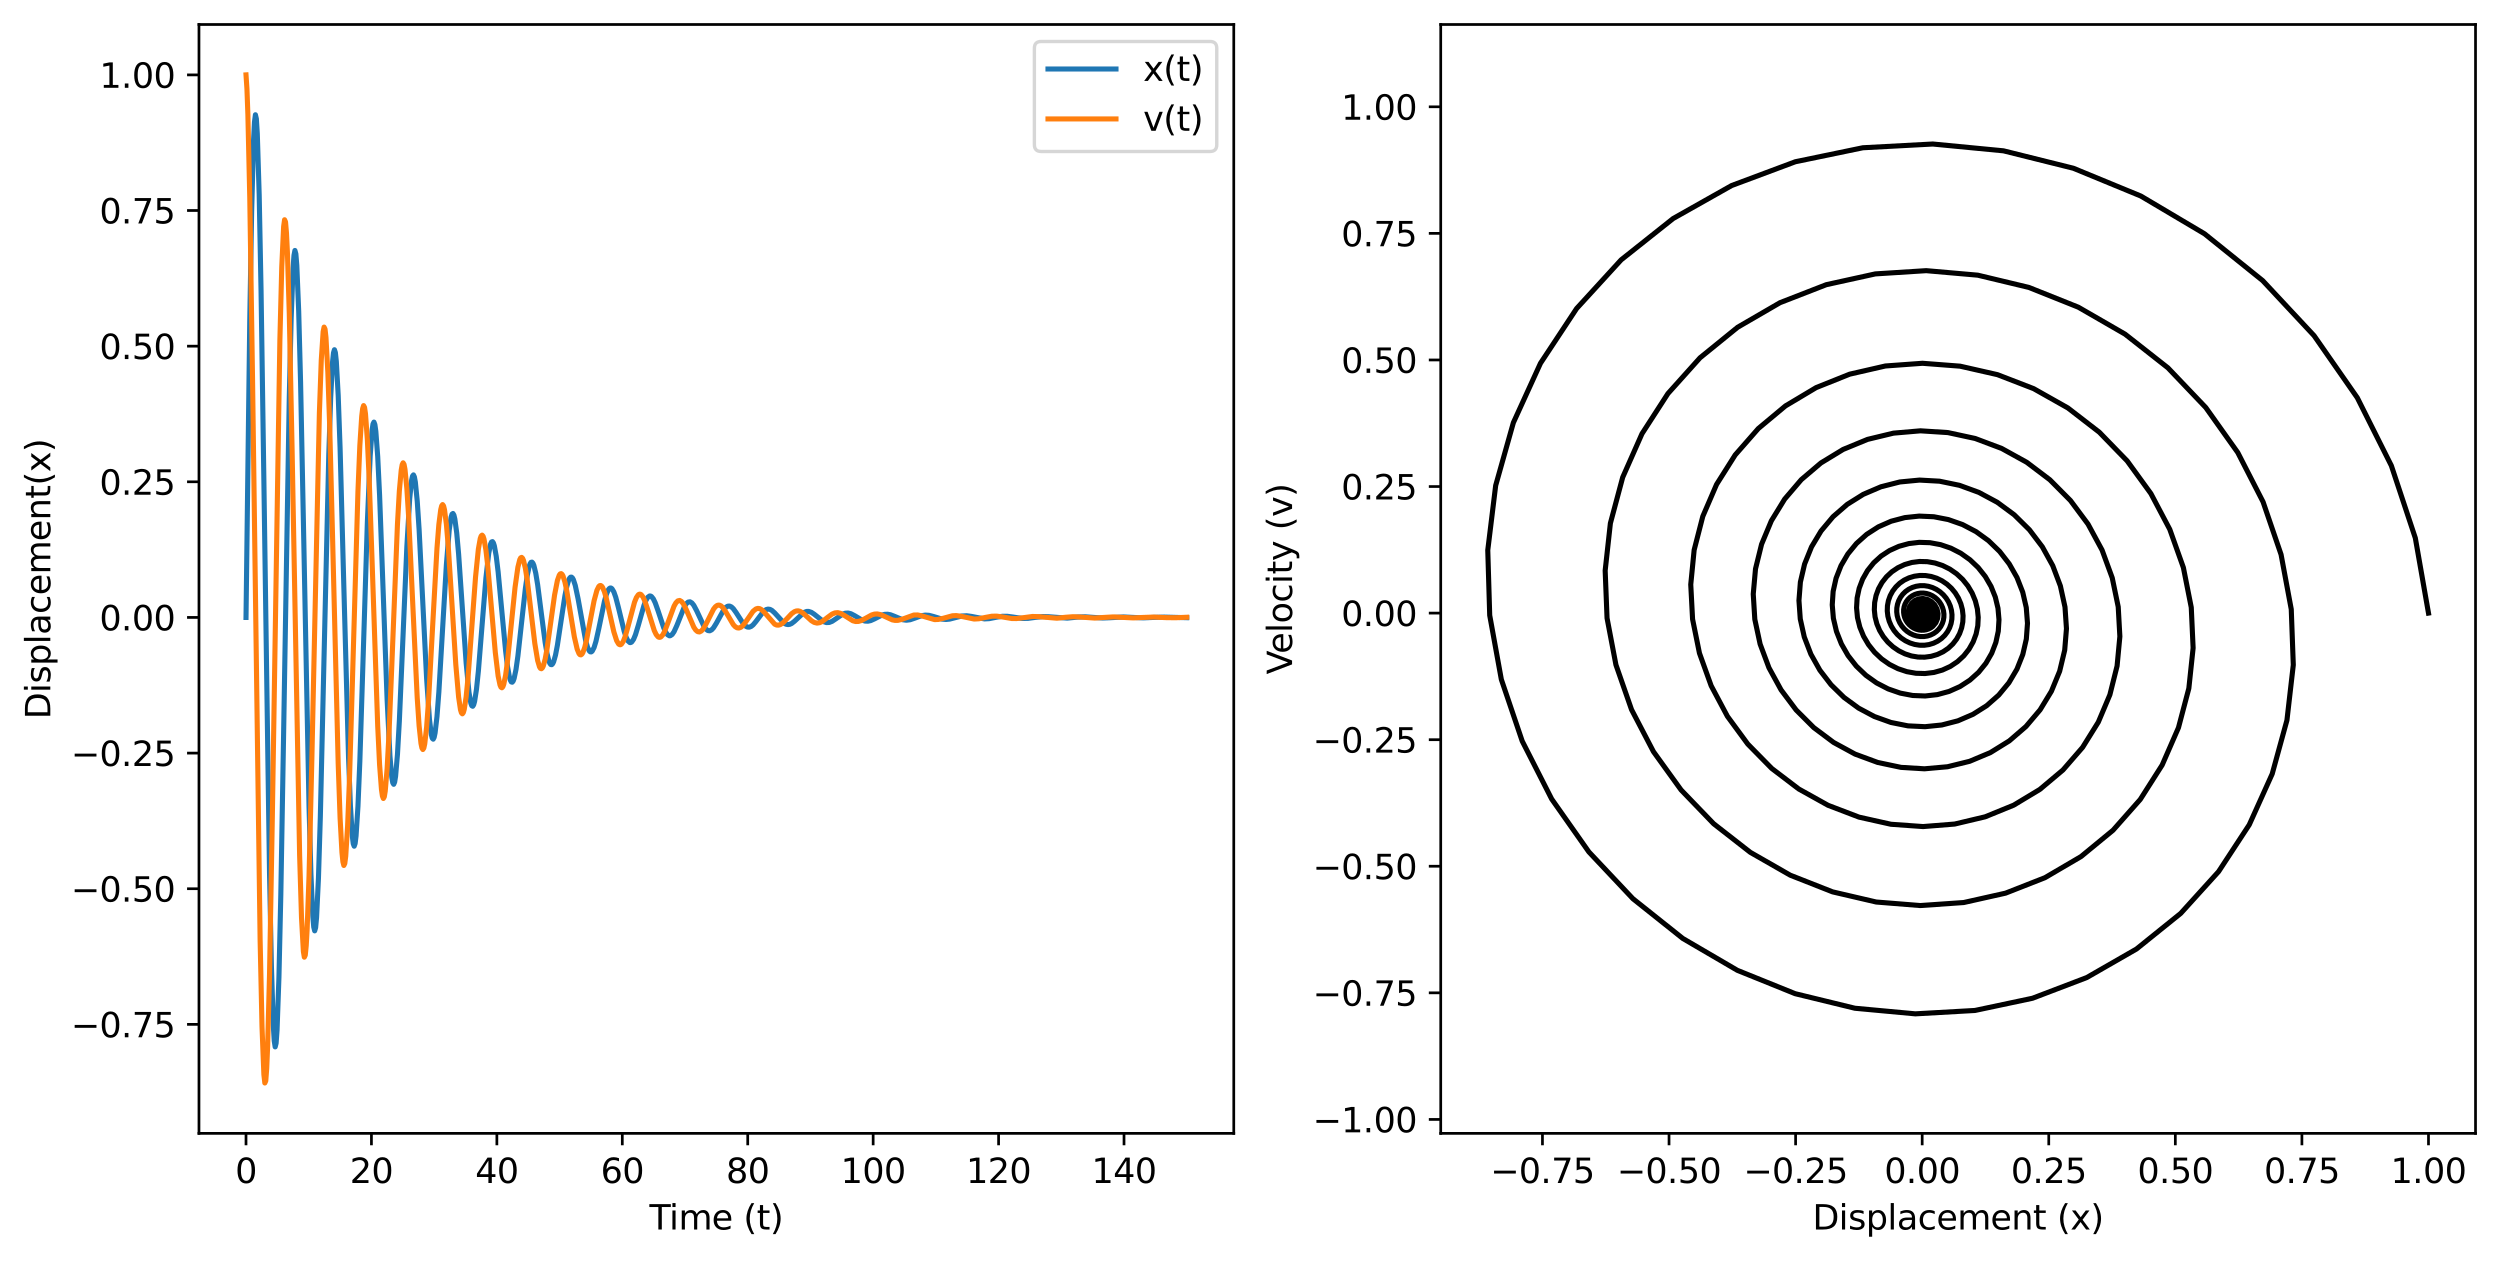 <?xml version="1.0" encoding="utf-8" standalone="no"?>
<!DOCTYPE svg PUBLIC "-//W3C//DTD SVG 1.1//EN"
  "http://www.w3.org/Graphics/SVG/1.1/DTD/svg11.dtd">
<svg xmlns:xlink="http://www.w3.org/1999/xlink" width="735.323pt" height="370.916pt" viewBox="0 0 735.323 370.916" xmlns="http://www.w3.org/2000/svg" version="1.1">
 <defs>
  <style type="text/css">*{stroke-linejoin: round; stroke-linecap: butt}</style>
 </defs>
 <g id="figure_1">
  <g id="patch_1">
   <path d="M 0 370.916 
L 735.323 370.916 
L 735.323 0 
L 0 0 
z
" style="fill: #ffffff"/>
  </g>
  <g id="axes_1">
   <g id="patch_2">
    <path d="M 58.523 333.36 
L 362.887 333.36 
L 362.887 7.2 
L 58.523 7.2 
z
" style="fill: #ffffff"/>
   </g>
   <g id="matplotlib.axis_1">
    <g id="xtick_1">
     <g id="line2d_1">
      <defs>
       <path id="m96376e068d" d="M 0 0 
L 0 3.5 
" style="stroke: #000000; stroke-width: 0.8"/>
      </defs>
      <g>
       <use xlink:href="#m96376e068d" x="72.358" y="333.36" style="stroke: #000000; stroke-width: 0.8"/>
      </g>
     </g>
     <g id="text_1">
      <!-- 0 -->
      <g transform="translate(69.177 347.958)scale(0.1 -0.1)">
       <defs>
        <path id="DejaVuSans-30" d="M 2034 4250 
Q 1547 4250 1301 3770 
Q 1056 3291 1056 2328 
Q 1056 1369 1301 889 
Q 1547 409 2034 409 
Q 2525 409 2770 889 
Q 3016 1369 3016 2328 
Q 3016 3291 2770 3770 
Q 2525 4250 2034 4250 
z
M 2034 4750 
Q 2819 4750 3233 4129 
Q 3647 3509 3647 2328 
Q 3647 1150 3233 529 
Q 2819 -91 2034 -91 
Q 1250 -91 836 529 
Q 422 1150 422 2328 
Q 422 3509 836 4129 
Q 1250 4750 2034 4750 
z
" transform="scale(0.016)"/>
       </defs>
       <use xlink:href="#DejaVuSans-30"/>
      </g>
     </g>
    </g>
    <g id="xtick_2">
     <g id="line2d_2">
      <g>
       <use xlink:href="#m96376e068d" x="109.251" y="333.36" style="stroke: #000000; stroke-width: 0.8"/>
      </g>
     </g>
     <g id="text_2">
      <!-- 20 -->
      <g transform="translate(102.888 347.958)scale(0.1 -0.1)">
       <defs>
        <path id="DejaVuSans-32" d="M 1228 531 
L 3431 531 
L 3431 0 
L 469 0 
L 469 531 
Q 828 903 1448 1529 
Q 2069 2156 2228 2338 
Q 2531 2678 2651 2914 
Q 2772 3150 2772 3378 
Q 2772 3750 2511 3984 
Q 2250 4219 1831 4219 
Q 1534 4219 1204 4116 
Q 875 4013 500 3803 
L 500 4441 
Q 881 4594 1212 4672 
Q 1544 4750 1819 4750 
Q 2544 4750 2975 4387 
Q 3406 4025 3406 3419 
Q 3406 3131 3298 2873 
Q 3191 2616 2906 2266 
Q 2828 2175 2409 1742 
Q 1991 1309 1228 531 
z
" transform="scale(0.016)"/>
       </defs>
       <use xlink:href="#DejaVuSans-32"/>
       <use xlink:href="#DejaVuSans-30" x="63.623"/>
      </g>
     </g>
    </g>
    <g id="xtick_3">
     <g id="line2d_3">
      <g>
       <use xlink:href="#m96376e068d" x="146.143" y="333.36" style="stroke: #000000; stroke-width: 0.8"/>
      </g>
     </g>
     <g id="text_3">
      <!-- 40 -->
      <g transform="translate(139.781 347.958)scale(0.1 -0.1)">
       <defs>
        <path id="DejaVuSans-34" d="M 2419 4116 
L 825 1625 
L 2419 1625 
L 2419 4116 
z
M 2253 4666 
L 3047 4666 
L 3047 1625 
L 3713 1625 
L 3713 1100 
L 3047 1100 
L 3047 0 
L 2419 0 
L 2419 1100 
L 313 1100 
L 313 1709 
L 2253 4666 
z
" transform="scale(0.016)"/>
       </defs>
       <use xlink:href="#DejaVuSans-34"/>
       <use xlink:href="#DejaVuSans-30" x="63.623"/>
      </g>
     </g>
    </g>
    <g id="xtick_4">
     <g id="line2d_4">
      <g>
       <use xlink:href="#m96376e068d" x="183.036" y="333.36" style="stroke: #000000; stroke-width: 0.8"/>
      </g>
     </g>
     <g id="text_4">
      <!-- 60 -->
      <g transform="translate(176.673 347.958)scale(0.1 -0.1)">
       <defs>
        <path id="DejaVuSans-36" d="M 2113 2584 
Q 1688 2584 1439 2293 
Q 1191 2003 1191 1497 
Q 1191 994 1439 701 
Q 1688 409 2113 409 
Q 2538 409 2786 701 
Q 3034 994 3034 1497 
Q 3034 2003 2786 2293 
Q 2538 2584 2113 2584 
z
M 3366 4563 
L 3366 3988 
Q 3128 4100 2886 4159 
Q 2644 4219 2406 4219 
Q 1781 4219 1451 3797 
Q 1122 3375 1075 2522 
Q 1259 2794 1537 2939 
Q 1816 3084 2150 3084 
Q 2853 3084 3261 2657 
Q 3669 2231 3669 1497 
Q 3669 778 3244 343 
Q 2819 -91 2113 -91 
Q 1303 -91 875 529 
Q 447 1150 447 2328 
Q 447 3434 972 4092 
Q 1497 4750 2381 4750 
Q 2619 4750 2861 4703 
Q 3103 4656 3366 4563 
z
" transform="scale(0.016)"/>
       </defs>
       <use xlink:href="#DejaVuSans-36"/>
       <use xlink:href="#DejaVuSans-30" x="63.623"/>
      </g>
     </g>
    </g>
    <g id="xtick_5">
     <g id="line2d_5">
      <g>
       <use xlink:href="#m96376e068d" x="219.928" y="333.36" style="stroke: #000000; stroke-width: 0.8"/>
      </g>
     </g>
     <g id="text_5">
      <!-- 80 -->
      <g transform="translate(213.566 347.958)scale(0.1 -0.1)">
       <defs>
        <path id="DejaVuSans-38" d="M 2034 2216 
Q 1584 2216 1326 1975 
Q 1069 1734 1069 1313 
Q 1069 891 1326 650 
Q 1584 409 2034 409 
Q 2484 409 2743 651 
Q 3003 894 3003 1313 
Q 3003 1734 2745 1975 
Q 2488 2216 2034 2216 
z
M 1403 2484 
Q 997 2584 770 2862 
Q 544 3141 544 3541 
Q 544 4100 942 4425 
Q 1341 4750 2034 4750 
Q 2731 4750 3128 4425 
Q 3525 4100 3525 3541 
Q 3525 3141 3298 2862 
Q 3072 2584 2669 2484 
Q 3125 2378 3379 2068 
Q 3634 1759 3634 1313 
Q 3634 634 3220 271 
Q 2806 -91 2034 -91 
Q 1263 -91 848 271 
Q 434 634 434 1313 
Q 434 1759 690 2068 
Q 947 2378 1403 2484 
z
M 1172 3481 
Q 1172 3119 1398 2916 
Q 1625 2713 2034 2713 
Q 2441 2713 2670 2916 
Q 2900 3119 2900 3481 
Q 2900 3844 2670 4047 
Q 2441 4250 2034 4250 
Q 1625 4250 1398 4047 
Q 1172 3844 1172 3481 
z
" transform="scale(0.016)"/>
       </defs>
       <use xlink:href="#DejaVuSans-38"/>
       <use xlink:href="#DejaVuSans-30" x="63.623"/>
      </g>
     </g>
    </g>
    <g id="xtick_6">
     <g id="line2d_6">
      <g>
       <use xlink:href="#m96376e068d" x="256.821" y="333.36" style="stroke: #000000; stroke-width: 0.8"/>
      </g>
     </g>
     <g id="text_6">
      <!-- 100 -->
      <g transform="translate(247.277 347.958)scale(0.1 -0.1)">
       <defs>
        <path id="DejaVuSans-31" d="M 794 531 
L 1825 531 
L 1825 4091 
L 703 3866 
L 703 4441 
L 1819 4666 
L 2450 4666 
L 2450 531 
L 3481 531 
L 3481 0 
L 794 0 
L 794 531 
z
" transform="scale(0.016)"/>
       </defs>
       <use xlink:href="#DejaVuSans-31"/>
       <use xlink:href="#DejaVuSans-30" x="63.623"/>
       <use xlink:href="#DejaVuSans-30" x="127.246"/>
      </g>
     </g>
    </g>
    <g id="xtick_7">
     <g id="line2d_7">
      <g>
       <use xlink:href="#m96376e068d" x="293.714" y="333.36" style="stroke: #000000; stroke-width: 0.8"/>
      </g>
     </g>
     <g id="text_7">
      <!-- 120 -->
      <g transform="translate(284.17 347.958)scale(0.1 -0.1)">
       <use xlink:href="#DejaVuSans-31"/>
       <use xlink:href="#DejaVuSans-32" x="63.623"/>
       <use xlink:href="#DejaVuSans-30" x="127.246"/>
      </g>
     </g>
    </g>
    <g id="xtick_8">
     <g id="line2d_8">
      <g>
       <use xlink:href="#m96376e068d" x="330.606" y="333.36" style="stroke: #000000; stroke-width: 0.8"/>
      </g>
     </g>
     <g id="text_8">
      <!-- 140 -->
      <g transform="translate(321.062 347.958)scale(0.1 -0.1)">
       <use xlink:href="#DejaVuSans-31"/>
       <use xlink:href="#DejaVuSans-34" x="63.623"/>
       <use xlink:href="#DejaVuSans-30" x="127.246"/>
      </g>
     </g>
    </g>
    <g id="text_9">
     <!-- Time (t) -->
     <g transform="translate(191.021 361.637)scale(0.1 -0.1)">
      <defs>
       <path id="DejaVuSans-54" d="M -19 4666 
L 3928 4666 
L 3928 4134 
L 2272 4134 
L 2272 0 
L 1638 0 
L 1638 4134 
L -19 4134 
L -19 4666 
z
" transform="scale(0.016)"/>
       <path id="DejaVuSans-69" d="M 603 3500 
L 1178 3500 
L 1178 0 
L 603 0 
L 603 3500 
z
M 603 4863 
L 1178 4863 
L 1178 4134 
L 603 4134 
L 603 4863 
z
" transform="scale(0.016)"/>
       <path id="DejaVuSans-6d" d="M 3328 2828 
Q 3544 3216 3844 3400 
Q 4144 3584 4550 3584 
Q 5097 3584 5394 3201 
Q 5691 2819 5691 2113 
L 5691 0 
L 5113 0 
L 5113 2094 
Q 5113 2597 4934 2840 
Q 4756 3084 4391 3084 
Q 3944 3084 3684 2787 
Q 3425 2491 3425 1978 
L 3425 0 
L 2847 0 
L 2847 2094 
Q 2847 2600 2669 2842 
Q 2491 3084 2119 3084 
Q 1678 3084 1418 2786 
Q 1159 2488 1159 1978 
L 1159 0 
L 581 0 
L 581 3500 
L 1159 3500 
L 1159 2956 
Q 1356 3278 1631 3431 
Q 1906 3584 2284 3584 
Q 2666 3584 2933 3390 
Q 3200 3197 3328 2828 
z
" transform="scale(0.016)"/>
       <path id="DejaVuSans-65" d="M 3597 1894 
L 3597 1613 
L 953 1613 
Q 991 1019 1311 708 
Q 1631 397 2203 397 
Q 2534 397 2845 478 
Q 3156 559 3463 722 
L 3463 178 
Q 3153 47 2828 -22 
Q 2503 -91 2169 -91 
Q 1331 -91 842 396 
Q 353 884 353 1716 
Q 353 2575 817 3079 
Q 1281 3584 2069 3584 
Q 2775 3584 3186 3129 
Q 3597 2675 3597 1894 
z
M 3022 2063 
Q 3016 2534 2758 2815 
Q 2500 3097 2075 3097 
Q 1594 3097 1305 2825 
Q 1016 2553 972 2059 
L 3022 2063 
z
" transform="scale(0.016)"/>
       <path id="DejaVuSans-20" transform="scale(0.016)"/>
       <path id="DejaVuSans-28" d="M 1984 4856 
Q 1566 4138 1362 3434 
Q 1159 2731 1159 2009 
Q 1159 1288 1364 580 
Q 1569 -128 1984 -844 
L 1484 -844 
Q 1016 -109 783 600 
Q 550 1309 550 2009 
Q 550 2706 781 3412 
Q 1013 4119 1484 4856 
L 1984 4856 
z
" transform="scale(0.016)"/>
       <path id="DejaVuSans-74" d="M 1172 4494 
L 1172 3500 
L 2356 3500 
L 2356 3053 
L 1172 3053 
L 1172 1153 
Q 1172 725 1289 603 
Q 1406 481 1766 481 
L 2356 481 
L 2356 0 
L 1766 0 
Q 1100 0 847 248 
Q 594 497 594 1153 
L 594 3053 
L 172 3053 
L 172 3500 
L 594 3500 
L 594 4494 
L 1172 4494 
z
" transform="scale(0.016)"/>
       <path id="DejaVuSans-29" d="M 513 4856 
L 1013 4856 
Q 1481 4119 1714 3412 
Q 1947 2706 1947 2009 
Q 1947 1309 1714 600 
Q 1481 -109 1013 -844 
L 513 -844 
Q 928 -128 1133 580 
Q 1338 1288 1338 2009 
Q 1338 2731 1133 3434 
Q 928 4138 513 4856 
z
" transform="scale(0.016)"/>
      </defs>
      <use xlink:href="#DejaVuSans-54"/>
      <use xlink:href="#DejaVuSans-69" x="57.959"/>
      <use xlink:href="#DejaVuSans-6d" x="85.742"/>
      <use xlink:href="#DejaVuSans-65" x="183.154"/>
      <use xlink:href="#DejaVuSans-20" x="244.678"/>
      <use xlink:href="#DejaVuSans-28" x="276.465"/>
      <use xlink:href="#DejaVuSans-74" x="315.479"/>
      <use xlink:href="#DejaVuSans-29" x="354.688"/>
     </g>
    </g>
   </g>
   <g id="matplotlib.axis_2">
    <g id="ytick_1">
     <g id="line2d_9">
      <defs>
       <path id="m5e9db05997" d="M 0 0 
L -3.5 0 
" style="stroke: #000000; stroke-width: 0.8"/>
      </defs>
      <g>
       <use xlink:href="#m5e9db05997" x="58.523" y="301.297" style="stroke: #000000; stroke-width: 0.8"/>
      </g>
     </g>
     <g id="text_10">
      <!-- −0.75 -->
      <g transform="translate(20.878 305.096)scale(0.1 -0.1)">
       <defs>
        <path id="DejaVuSans-2212" d="M 678 2272 
L 4684 2272 
L 4684 1741 
L 678 1741 
L 678 2272 
z
" transform="scale(0.016)"/>
        <path id="DejaVuSans-2e" d="M 684 794 
L 1344 794 
L 1344 0 
L 684 0 
L 684 794 
z
" transform="scale(0.016)"/>
        <path id="DejaVuSans-37" d="M 525 4666 
L 3525 4666 
L 3525 4397 
L 1831 0 
L 1172 0 
L 2766 4134 
L 525 4134 
L 525 4666 
z
" transform="scale(0.016)"/>
        <path id="DejaVuSans-35" d="M 691 4666 
L 3169 4666 
L 3169 4134 
L 1269 4134 
L 1269 2991 
Q 1406 3038 1543 3061 
Q 1681 3084 1819 3084 
Q 2600 3084 3056 2656 
Q 3513 2228 3513 1497 
Q 3513 744 3044 326 
Q 2575 -91 1722 -91 
Q 1428 -91 1123 -41 
Q 819 9 494 109 
L 494 744 
Q 775 591 1075 516 
Q 1375 441 1709 441 
Q 2250 441 2565 725 
Q 2881 1009 2881 1497 
Q 2881 1984 2565 2268 
Q 2250 2553 1709 2553 
Q 1456 2553 1204 2497 
Q 953 2441 691 2322 
L 691 4666 
z
" transform="scale(0.016)"/>
       </defs>
       <use xlink:href="#DejaVuSans-2212"/>
       <use xlink:href="#DejaVuSans-30" x="83.789"/>
       <use xlink:href="#DejaVuSans-2e" x="147.412"/>
       <use xlink:href="#DejaVuSans-37" x="179.199"/>
       <use xlink:href="#DejaVuSans-35" x="242.822"/>
      </g>
     </g>
    </g>
    <g id="ytick_2">
     <g id="line2d_10">
      <g>
       <use xlink:href="#m5e9db05997" x="58.523" y="261.401" style="stroke: #000000; stroke-width: 0.8"/>
      </g>
     </g>
     <g id="text_11">
      <!-- −0.50 -->
      <g transform="translate(20.878 265.2)scale(0.1 -0.1)">
       <use xlink:href="#DejaVuSans-2212"/>
       <use xlink:href="#DejaVuSans-30" x="83.789"/>
       <use xlink:href="#DejaVuSans-2e" x="147.412"/>
       <use xlink:href="#DejaVuSans-35" x="179.199"/>
       <use xlink:href="#DejaVuSans-30" x="242.822"/>
      </g>
     </g>
    </g>
    <g id="ytick_3">
     <g id="line2d_11">
      <g>
       <use xlink:href="#m5e9db05997" x="58.523" y="221.505" style="stroke: #000000; stroke-width: 0.8"/>
      </g>
     </g>
     <g id="text_12">
      <!-- −0.25 -->
      <g transform="translate(20.878 225.304)scale(0.1 -0.1)">
       <use xlink:href="#DejaVuSans-2212"/>
       <use xlink:href="#DejaVuSans-30" x="83.789"/>
       <use xlink:href="#DejaVuSans-2e" x="147.412"/>
       <use xlink:href="#DejaVuSans-32" x="179.199"/>
       <use xlink:href="#DejaVuSans-35" x="242.822"/>
      </g>
     </g>
    </g>
    <g id="ytick_4">
     <g id="line2d_12">
      <g>
       <use xlink:href="#m5e9db05997" x="58.523" y="181.609" style="stroke: #000000; stroke-width: 0.8"/>
      </g>
     </g>
     <g id="text_13">
      <!-- 0.00 -->
      <g transform="translate(29.258 185.408)scale(0.1 -0.1)">
       <use xlink:href="#DejaVuSans-30"/>
       <use xlink:href="#DejaVuSans-2e" x="63.623"/>
       <use xlink:href="#DejaVuSans-30" x="95.41"/>
       <use xlink:href="#DejaVuSans-30" x="159.033"/>
      </g>
     </g>
    </g>
    <g id="ytick_5">
     <g id="line2d_13">
      <g>
       <use xlink:href="#m5e9db05997" x="58.523" y="141.713" style="stroke: #000000; stroke-width: 0.8"/>
      </g>
     </g>
     <g id="text_14">
      <!-- 0.25 -->
      <g transform="translate(29.258 145.512)scale(0.1 -0.1)">
       <use xlink:href="#DejaVuSans-30"/>
       <use xlink:href="#DejaVuSans-2e" x="63.623"/>
       <use xlink:href="#DejaVuSans-32" x="95.41"/>
       <use xlink:href="#DejaVuSans-35" x="159.033"/>
      </g>
     </g>
    </g>
    <g id="ytick_6">
     <g id="line2d_14">
      <g>
       <use xlink:href="#m5e9db05997" x="58.523" y="101.817" style="stroke: #000000; stroke-width: 0.8"/>
      </g>
     </g>
     <g id="text_15">
      <!-- 0.50 -->
      <g transform="translate(29.258 105.616)scale(0.1 -0.1)">
       <use xlink:href="#DejaVuSans-30"/>
       <use xlink:href="#DejaVuSans-2e" x="63.623"/>
       <use xlink:href="#DejaVuSans-35" x="95.41"/>
       <use xlink:href="#DejaVuSans-30" x="159.033"/>
      </g>
     </g>
    </g>
    <g id="ytick_7">
     <g id="line2d_15">
      <g>
       <use xlink:href="#m5e9db05997" x="58.523" y="61.921" style="stroke: #000000; stroke-width: 0.8"/>
      </g>
     </g>
     <g id="text_16">
      <!-- 0.75 -->
      <g transform="translate(29.258 65.721)scale(0.1 -0.1)">
       <use xlink:href="#DejaVuSans-30"/>
       <use xlink:href="#DejaVuSans-2e" x="63.623"/>
       <use xlink:href="#DejaVuSans-37" x="95.41"/>
       <use xlink:href="#DejaVuSans-35" x="159.033"/>
      </g>
     </g>
    </g>
    <g id="ytick_8">
     <g id="line2d_16">
      <g>
       <use xlink:href="#m5e9db05997" x="58.523" y="22.025" style="stroke: #000000; stroke-width: 0.8"/>
      </g>
     </g>
     <g id="text_17">
      <!-- 1.00 -->
      <g transform="translate(29.258 25.825)scale(0.1 -0.1)">
       <use xlink:href="#DejaVuSans-31"/>
       <use xlink:href="#DejaVuSans-2e" x="63.623"/>
       <use xlink:href="#DejaVuSans-30" x="95.41"/>
       <use xlink:href="#DejaVuSans-30" x="159.033"/>
      </g>
     </g>
    </g>
    <g id="text_18">
     <!-- Displacement(x) -->
     <g transform="translate(14.798 211.514)rotate(-90)scale(0.1 -0.1)">
      <defs>
       <path id="DejaVuSans-44" d="M 1259 4147 
L 1259 519 
L 2022 519 
Q 2988 519 3436 956 
Q 3884 1394 3884 2338 
Q 3884 3275 3436 3711 
Q 2988 4147 2022 4147 
L 1259 4147 
z
M 628 4666 
L 1925 4666 
Q 3281 4666 3915 4102 
Q 4550 3538 4550 2338 
Q 4550 1131 3912 565 
Q 3275 0 1925 0 
L 628 0 
L 628 4666 
z
" transform="scale(0.016)"/>
       <path id="DejaVuSans-73" d="M 2834 3397 
L 2834 2853 
Q 2591 2978 2328 3040 
Q 2066 3103 1784 3103 
Q 1356 3103 1142 2972 
Q 928 2841 928 2578 
Q 928 2378 1081 2264 
Q 1234 2150 1697 2047 
L 1894 2003 
Q 2506 1872 2764 1633 
Q 3022 1394 3022 966 
Q 3022 478 2636 193 
Q 2250 -91 1575 -91 
Q 1294 -91 989 -36 
Q 684 19 347 128 
L 347 722 
Q 666 556 975 473 
Q 1284 391 1588 391 
Q 1994 391 2212 530 
Q 2431 669 2431 922 
Q 2431 1156 2273 1281 
Q 2116 1406 1581 1522 
L 1381 1569 
Q 847 1681 609 1914 
Q 372 2147 372 2553 
Q 372 3047 722 3315 
Q 1072 3584 1716 3584 
Q 2034 3584 2315 3537 
Q 2597 3491 2834 3397 
z
" transform="scale(0.016)"/>
       <path id="DejaVuSans-70" d="M 1159 525 
L 1159 -1331 
L 581 -1331 
L 581 3500 
L 1159 3500 
L 1159 2969 
Q 1341 3281 1617 3432 
Q 1894 3584 2278 3584 
Q 2916 3584 3314 3078 
Q 3713 2572 3713 1747 
Q 3713 922 3314 415 
Q 2916 -91 2278 -91 
Q 1894 -91 1617 61 
Q 1341 213 1159 525 
z
M 3116 1747 
Q 3116 2381 2855 2742 
Q 2594 3103 2138 3103 
Q 1681 3103 1420 2742 
Q 1159 2381 1159 1747 
Q 1159 1113 1420 752 
Q 1681 391 2138 391 
Q 2594 391 2855 752 
Q 3116 1113 3116 1747 
z
" transform="scale(0.016)"/>
       <path id="DejaVuSans-6c" d="M 603 4863 
L 1178 4863 
L 1178 0 
L 603 0 
L 603 4863 
z
" transform="scale(0.016)"/>
       <path id="DejaVuSans-61" d="M 2194 1759 
Q 1497 1759 1228 1600 
Q 959 1441 959 1056 
Q 959 750 1161 570 
Q 1363 391 1709 391 
Q 2188 391 2477 730 
Q 2766 1069 2766 1631 
L 2766 1759 
L 2194 1759 
z
M 3341 1997 
L 3341 0 
L 2766 0 
L 2766 531 
Q 2569 213 2275 61 
Q 1981 -91 1556 -91 
Q 1019 -91 701 211 
Q 384 513 384 1019 
Q 384 1609 779 1909 
Q 1175 2209 1959 2209 
L 2766 2209 
L 2766 2266 
Q 2766 2663 2505 2880 
Q 2244 3097 1772 3097 
Q 1472 3097 1187 3025 
Q 903 2953 641 2809 
L 641 3341 
Q 956 3463 1253 3523 
Q 1550 3584 1831 3584 
Q 2591 3584 2966 3190 
Q 3341 2797 3341 1997 
z
" transform="scale(0.016)"/>
       <path id="DejaVuSans-63" d="M 3122 3366 
L 3122 2828 
Q 2878 2963 2633 3030 
Q 2388 3097 2138 3097 
Q 1578 3097 1268 2742 
Q 959 2388 959 1747 
Q 959 1106 1268 751 
Q 1578 397 2138 397 
Q 2388 397 2633 464 
Q 2878 531 3122 666 
L 3122 134 
Q 2881 22 2623 -34 
Q 2366 -91 2075 -91 
Q 1284 -91 818 406 
Q 353 903 353 1747 
Q 353 2603 823 3093 
Q 1294 3584 2113 3584 
Q 2378 3584 2631 3529 
Q 2884 3475 3122 3366 
z
" transform="scale(0.016)"/>
       <path id="DejaVuSans-6e" d="M 3513 2113 
L 3513 0 
L 2938 0 
L 2938 2094 
Q 2938 2591 2744 2837 
Q 2550 3084 2163 3084 
Q 1697 3084 1428 2787 
Q 1159 2491 1159 1978 
L 1159 0 
L 581 0 
L 581 3500 
L 1159 3500 
L 1159 2956 
Q 1366 3272 1645 3428 
Q 1925 3584 2291 3584 
Q 2894 3584 3203 3211 
Q 3513 2838 3513 2113 
z
" transform="scale(0.016)"/>
       <path id="DejaVuSans-78" d="M 3513 3500 
L 2247 1797 
L 3578 0 
L 2900 0 
L 1881 1375 
L 863 0 
L 184 0 
L 1544 1831 
L 300 3500 
L 978 3500 
L 1906 2253 
L 2834 3500 
L 3513 3500 
z
" transform="scale(0.016)"/>
      </defs>
      <use xlink:href="#DejaVuSans-44"/>
      <use xlink:href="#DejaVuSans-69" x="77.002"/>
      <use xlink:href="#DejaVuSans-73" x="104.785"/>
      <use xlink:href="#DejaVuSans-70" x="156.885"/>
      <use xlink:href="#DejaVuSans-6c" x="220.361"/>
      <use xlink:href="#DejaVuSans-61" x="248.145"/>
      <use xlink:href="#DejaVuSans-63" x="309.424"/>
      <use xlink:href="#DejaVuSans-65" x="364.404"/>
      <use xlink:href="#DejaVuSans-6d" x="425.928"/>
      <use xlink:href="#DejaVuSans-65" x="523.34"/>
      <use xlink:href="#DejaVuSans-6e" x="584.863"/>
      <use xlink:href="#DejaVuSans-74" x="648.242"/>
      <use xlink:href="#DejaVuSans-28" x="687.451"/>
      <use xlink:href="#DejaVuSans-78" x="726.465"/>
      <use xlink:href="#DejaVuSans-29" x="785.645"/>
     </g>
    </g>
   </g>
   <g id="line2d_17">
    <path d="M 72.358 181.609 
L 73.465 94.148 
L 74.018 62.048 
L 74.572 41.394 
L 74.848 35.902 
L 75.125 33.756 
L 75.402 34.934 
L 75.678 39.342 
L 76.232 57.241 
L 76.785 85.606 
L 77.615 141.39 
L 79.276 256.882 
L 79.829 284.16 
L 80.382 301.563 
L 80.659 306.153 
L 80.936 307.919 
L 81.212 306.853 
L 81.489 303.001 
L 82.042 287.48 
L 82.596 263.096 
L 83.426 215.372 
L 85.086 116.815 
L 85.639 93.685 
L 86.193 78.959 
L 86.47 75.097 
L 86.746 73.673 
L 87.023 74.693 
L 87.3 78.097 
L 87.853 91.507 
L 88.406 112.417 
L 89.236 153.298 
L 90.897 237.341 
L 91.45 257.008 
L 92.003 269.469 
L 92.28 272.672 
L 92.557 273.788 
L 92.834 272.835 
L 93.11 269.877 
L 93.664 258.338 
L 94.217 240.358 
L 95.324 192.606 
L 96.707 133.653 
L 97.261 116.947 
L 97.814 106.453 
L 98.091 103.779 
L 98.367 102.867 
L 98.644 103.719 
L 98.921 106.3 
L 99.474 116.3 
L 100.028 131.753 
L 101.134 172.593 
L 102.518 222.878 
L 103.071 237.041 
L 103.625 245.918 
L 103.901 248.165 
L 104.178 248.89 
L 104.455 248.095 
L 104.731 245.819 
L 105.285 237.185 
L 105.838 223.935 
L 106.945 188.975 
L 108.052 153.556 
L 108.882 134.08 
L 109.435 126.572 
L 109.712 124.713 
L 109.989 124.155 
L 110.265 124.885 
L 110.542 126.86 
L 111.095 134.288 
L 111.649 145.679 
L 112.756 175.604 
L 113.862 205.808 
L 114.692 222.364 
L 115.246 228.683 
L 115.522 230.234 
L 115.799 230.684 
L 116.076 230.037 
L 116.353 228.317 
L 116.906 221.883 
L 117.459 212.095 
L 118.566 186.503 
L 119.673 160.728 
L 120.503 146.676 
L 121.056 141.332 
L 121.333 140.032 
L 121.61 139.68 
L 121.886 140.275 
L 122.163 141.789 
L 122.716 147.341 
L 123.27 155.733 
L 124.377 177.638 
L 125.483 199.612 
L 126.314 211.558 
L 126.867 216.076 
L 127.144 217.149 
L 127.42 217.41 
L 127.697 216.871 
L 127.974 215.559 
L 128.527 210.783 
L 129.08 203.571 
L 130.187 184.822 
L 131.294 166.086 
L 132.124 155.932 
L 132.677 152.132 
L 132.954 151.239 
L 133.231 151.031 
L 133.508 151.507 
L 133.784 152.648 
L 134.338 156.783 
L 134.891 162.979 
L 135.998 179.011 
L 137.105 195 
L 137.935 203.615 
L 138.488 206.828 
L 138.765 207.576 
L 139.041 207.732 
L 139.318 207.299 
L 139.595 206.297 
L 140.148 202.731 
L 140.702 197.419 
L 141.808 183.698 
L 142.915 170.068 
L 143.745 162.745 
L 144.299 160.03 
L 144.575 159.415 
L 144.852 159.306 
L 145.129 159.695 
L 145.405 160.563 
L 145.959 163.63 
L 146.512 168.194 
L 147.619 179.937 
L 148.726 191.557 
L 149.279 196.046 
L 149.833 199.127 
L 150.109 200.062 
L 150.386 200.573 
L 150.663 200.656 
L 150.939 200.315 
L 151.216 199.561 
L 151.769 196.908 
L 152.323 192.987 
L 153.43 182.946 
L 154.536 173.031 
L 155.09 169.219 
L 155.643 166.613 
L 155.92 165.824 
L 156.196 165.397 
L 156.473 165.338 
L 156.75 165.646 
L 157.027 166.307 
L 157.58 168.596 
L 158.133 171.956 
L 159.24 180.548 
L 160.347 189 
L 160.9 192.239 
L 161.454 194.452 
L 161.73 195.115 
L 162.007 195.466 
L 162.284 195.501 
L 162.56 195.225 
L 162.837 194.652 
L 163.391 192.685 
L 163.944 189.798 
L 165.051 182.445 
L 166.157 175.241 
L 166.711 172.485 
L 167.264 170.615 
L 167.541 170.06 
L 167.818 169.771 
L 168.094 169.748 
L 168.371 169.989 
L 168.648 170.485 
L 169.201 172.185 
L 170.031 176.123 
L 172.245 188.354 
L 172.798 190.333 
L 173.352 191.487 
L 173.628 191.729 
L 173.905 191.741 
L 174.182 191.526 
L 174.735 190.451 
L 175.288 188.632 
L 176.118 184.917 
L 177.779 176.88 
L 178.332 174.892 
L 178.885 173.552 
L 179.162 173.158 
L 179.439 172.96 
L 179.716 172.959 
L 179.992 173.151 
L 180.546 174.079 
L 181.099 175.641 
L 181.929 178.826 
L 183.589 185.682 
L 184.143 187.373 
L 184.696 188.507 
L 185.249 188.998 
L 185.526 188.993 
L 185.803 188.826 
L 186.356 188.024 
L 186.91 186.679 
L 187.74 183.951 
L 189.4 178.1 
L 189.953 176.663 
L 190.507 175.706 
L 191.06 175.295 
L 191.337 175.302 
L 191.613 175.45 
L 192.167 176.147 
L 192.72 177.304 
L 193.55 179.638 
L 195.21 184.632 
L 195.764 185.852 
L 196.317 186.663 
L 196.871 187.006 
L 197.147 186.994 
L 197.701 186.614 
L 198.254 185.807 
L 199.084 183.981 
L 201.298 178.449 
L 201.851 177.578 
L 202.404 177.089 
L 202.958 177.013 
L 203.511 177.342 
L 204.065 178.038 
L 204.895 179.605 
L 207.108 184.325 
L 207.662 185.063 
L 208.215 185.474 
L 208.768 185.534 
L 209.322 185.247 
L 209.875 184.646 
L 210.705 183.303 
L 212.919 179.275 
L 213.472 178.651 
L 214.026 178.304 
L 214.579 178.258 
L 215.132 178.51 
L 215.686 179.027 
L 216.516 180.177 
L 218.729 183.614 
L 219.283 184.144 
L 219.836 184.436 
L 220.39 184.469 
L 220.943 184.25 
L 221.496 183.806 
L 222.326 182.818 
L 224.54 179.887 
L 225.37 179.288 
L 225.923 179.152 
L 226.477 179.236 
L 227.03 179.527 
L 227.86 180.278 
L 230.627 183.3 
L 231.181 183.595 
L 231.734 183.708 
L 232.287 183.633 
L 232.841 183.381 
L 233.671 182.737 
L 236.438 180.159 
L 237.268 179.842 
L 237.821 179.829 
L 238.651 180.101 
L 239.481 180.653 
L 242.248 182.852 
L 243.078 183.12 
L 243.909 183.081 
L 244.739 182.758 
L 245.845 182.019 
L 247.782 180.671 
L 248.612 180.364 
L 249.442 180.313 
L 250.273 180.516 
L 251.379 181.09 
L 253.593 182.415 
L 254.423 182.674 
L 255.253 182.716 
L 256.083 182.54 
L 257.19 182.047 
L 259.403 180.917 
L 260.234 180.697 
L 261.064 180.664 
L 261.894 180.817 
L 263 181.239 
L 265.491 182.282 
L 266.597 182.425 
L 267.704 182.283 
L 269.088 181.811 
L 271.025 181.099 
L 272.131 180.919 
L 273.238 180.984 
L 274.622 181.346 
L 277.112 182.104 
L 278.219 182.204 
L 279.325 182.097 
L 280.986 181.668 
L 282.922 181.185 
L 284.306 181.108 
L 285.689 181.296 
L 289.563 182.04 
L 290.947 181.962 
L 293.16 181.528 
L 294.82 181.27 
L 296.204 181.258 
L 297.864 181.477 
L 300.631 181.899 
L 302.291 181.89 
L 304.505 181.59 
L 306.718 181.347 
L 308.378 181.392 
L 313.912 181.812 
L 316.956 181.504 
L 319.169 181.416 
L 321.66 181.597 
L 324.427 181.777 
L 326.64 181.687 
L 330.514 181.465 
L 333.281 181.602 
L 336.324 181.732 
L 339.368 181.597 
L 342.412 181.507 
L 349.052 181.679 
L 349.052 181.679 
" clip-path="url(#p1bdd5223cb)" style="fill: none; stroke: #1f77b4; stroke-width: 1.5; stroke-linecap: square"/>
   </g>
   <g id="line2d_18">
    <path d="M 72.358 22.025 
L 72.635 26.175 
L 72.912 33.727 
L 73.465 58.099 
L 74.295 112.675 
L 76.509 276.499 
L 77.062 301.918 
L 77.615 316.041 
L 77.892 318.535 
L 78.169 317.922 
L 78.445 314.258 
L 78.722 307.677 
L 79.276 286.664 
L 80.106 239.882 
L 82.319 100.116 
L 82.873 78.519 
L 83.426 66.64 
L 83.703 64.638 
L 83.979 65.279 
L 84.256 68.491 
L 84.533 74.161 
L 85.086 92.222 
L 85.916 132.388 
L 88.13 251.626 
L 88.683 269.927 
L 89.236 279.886 
L 89.513 281.531 
L 89.79 280.938 
L 90.067 278.139 
L 90.343 273.218 
L 90.897 257.607 
L 91.727 223.196 
L 93.94 121.46 
L 94.494 105.967 
L 95.047 97.561 
L 95.324 96.212 
L 95.6 96.797 
L 95.877 99.279 
L 96.431 109.525 
L 96.984 125.779 
L 97.814 157.882 
L 99.474 224.693 
L 100.028 240.544 
L 100.581 250.758 
L 100.858 253.482 
L 101.134 254.554 
L 101.411 253.981 
L 101.688 251.812 
L 102.241 243 
L 102.795 229.03 
L 103.625 201.517 
L 105.285 144.529 
L 105.838 131.055 
L 106.392 122.448 
L 106.668 120.177 
L 106.945 119.301 
L 107.222 119.819 
L 107.498 121.707 
L 108.052 129.339 
L 108.605 141.365 
L 109.435 164.9 
L 111.095 213.53 
L 111.649 224.956 
L 112.202 232.23 
L 112.479 234.143 
L 112.756 234.855 
L 113.032 234.364 
L 113.309 232.695 
L 113.862 226.087 
L 114.416 215.781 
L 115.246 195.626 
L 116.906 154.152 
L 117.459 144.442 
L 118.013 138.279 
L 118.289 136.69 
L 118.566 136.131 
L 118.843 136.596 
L 119.119 138.052 
L 119.673 143.733 
L 120.226 152.589 
L 121.333 176.143 
L 122.716 205.234 
L 123.27 213.486 
L 123.823 218.676 
L 124.1 220 
L 124.377 220.452 
L 124.653 220.037 
L 124.93 218.772 
L 125.483 213.854 
L 126.037 206.233 
L 127.144 186.092 
L 128.527 161.276 
L 129.08 154.28 
L 129.634 149.895 
L 129.911 148.782 
L 130.187 148.418 
L 130.464 148.803 
L 130.741 149.919 
L 131.294 154.174 
L 131.847 160.705 
L 132.954 177.944 
L 134.061 195.424 
L 134.891 205.039 
L 135.444 208.752 
L 135.721 209.676 
L 135.998 209.956 
L 136.275 209.598 
L 136.551 208.626 
L 137.105 204.969 
L 137.658 199.358 
L 138.765 184.597 
L 139.872 169.693 
L 140.702 161.517 
L 141.255 158.391 
L 141.532 157.624 
L 141.808 157.4 
L 142.085 157.716 
L 142.362 158.56 
L 142.915 161.724 
L 143.469 166.552 
L 144.575 179.173 
L 145.682 191.891 
L 146.512 198.832 
L 147.066 201.472 
L 147.342 202.116 
L 147.619 202.294 
L 147.896 202.005 
L 148.172 201.262 
L 148.726 198.525 
L 149.279 194.389 
L 150.386 183.587 
L 151.493 172.742 
L 152.323 166.845 
L 152.876 164.61 
L 153.153 164.077 
L 153.43 163.945 
L 153.706 164.209 
L 153.983 164.856 
L 154.536 167.208 
L 155.09 170.76 
L 156.196 180.009 
L 157.303 189.254 
L 158.133 194.269 
L 158.687 196.149 
L 158.963 196.59 
L 159.24 196.693 
L 159.517 196.46 
L 159.794 195.9 
L 160.347 193.867 
L 160.9 190.81 
L 162.007 182.903 
L 163.114 175.015 
L 163.944 170.758 
L 164.497 169.172 
L 164.774 168.802 
L 165.051 168.722 
L 165.327 168.932 
L 165.604 169.424 
L 166.157 171.182 
L 166.711 173.801 
L 167.818 180.567 
L 168.924 187.294 
L 169.755 190.909 
L 170.308 192.252 
L 170.585 192.558 
L 170.861 192.614 
L 171.138 192.423 
L 171.415 191.995 
L 171.968 190.484 
L 172.521 188.236 
L 173.628 182.443 
L 174.735 176.709 
L 175.565 173.636 
L 176.118 172.506 
L 176.395 172.254 
L 176.672 172.213 
L 176.949 172.381 
L 177.225 172.752 
L 177.779 174.055 
L 178.332 175.99 
L 179.439 180.942 
L 180.546 185.833 
L 181.376 188.443 
L 181.929 189.394 
L 182.206 189.605 
L 182.482 189.636 
L 182.759 189.486 
L 183.313 188.673 
L 183.866 187.262 
L 184.696 184.349 
L 186.633 177.112 
L 187.186 175.753 
L 187.74 174.948 
L 188.016 174.773 
L 188.293 174.754 
L 188.57 174.89 
L 189.123 175.594 
L 189.676 176.805 
L 190.507 179.302 
L 192.443 185.475 
L 192.997 186.629 
L 193.55 187.306 
L 193.827 187.45 
L 194.104 187.46 
L 194.38 187.342 
L 194.934 186.734 
L 195.487 185.692 
L 196.317 183.551 
L 198.254 178.286 
L 198.807 177.307 
L 199.361 176.737 
L 199.914 176.611 
L 200.468 176.929 
L 201.021 177.652 
L 201.851 179.316 
L 204.065 184.466 
L 204.618 185.295 
L 205.171 185.777 
L 205.725 185.877 
L 206.278 185.597 
L 206.832 184.975 
L 207.662 183.549 
L 209.875 179.154 
L 210.429 178.45 
L 210.982 178.044 
L 211.535 177.966 
L 212.089 178.21 
L 212.642 178.745 
L 213.472 179.97 
L 215.686 183.719 
L 216.239 184.317 
L 216.793 184.657 
L 217.346 184.72 
L 217.899 184.508 
L 218.453 184.046 
L 219.283 182.995 
L 221.496 179.796 
L 222.326 179.117 
L 222.88 178.947 
L 223.433 179.017 
L 223.987 179.314 
L 224.817 180.106 
L 227.86 183.596 
L 228.414 183.839 
L 228.967 183.877 
L 229.52 183.714 
L 230.351 183.143 
L 231.457 181.985 
L 232.841 180.505 
L 233.671 179.906 
L 234.224 179.702 
L 234.778 179.673 
L 235.331 179.815 
L 236.161 180.306 
L 237.268 181.298 
L 238.651 182.56 
L 239.481 183.068 
L 240.312 183.269 
L 241.142 183.139 
L 241.972 182.715 
L 243.355 181.636 
L 244.739 180.62 
L 245.569 180.272 
L 246.399 180.197 
L 247.229 180.403 
L 248.336 181.012 
L 250.826 182.581 
L 251.656 182.802 
L 252.486 182.78 
L 253.316 182.531 
L 254.423 181.952 
L 256.36 180.88 
L 257.19 180.629 
L 258.02 180.581 
L 258.85 180.735 
L 259.957 181.183 
L 262.447 182.324 
L 263.277 182.481 
L 264.107 182.461 
L 265.214 182.184 
L 268.811 180.891 
L 269.918 180.883 
L 271.025 181.121 
L 274.898 182.246 
L 276.005 182.195 
L 277.389 181.865 
L 280.156 181.115 
L 281.262 181.063 
L 282.646 181.258 
L 286.519 182.075 
L 287.903 182 
L 289.84 181.597 
L 291.777 181.246 
L 293.16 181.225 
L 294.82 181.456 
L 297.587 181.92 
L 298.971 181.936 
L 300.908 181.692 
L 303.675 181.327 
L 305.335 181.369 
L 310.869 181.833 
L 313.359 181.563 
L 315.572 181.396 
L 317.509 181.478 
L 321.936 181.789 
L 324.427 181.624 
L 327.47 181.453 
L 329.96 181.576 
L 333.281 181.742 
L 336.048 181.618 
L 339.368 181.497 
L 343.242 181.673 
L 346.009 181.686 
L 349.052 181.554 
L 349.052 181.554 
" clip-path="url(#p1bdd5223cb)" style="fill: none; stroke: #ff7f0e; stroke-width: 1.5; stroke-linecap: square"/>
   </g>
   <g id="patch_3">
    <path d="M 58.523 333.36 
L 58.523 7.2 
" style="fill: none; stroke: #000000; stroke-width: 0.8; stroke-linejoin: miter; stroke-linecap: square"/>
   </g>
   <g id="patch_4">
    <path d="M 362.887 333.36 
L 362.887 7.2 
" style="fill: none; stroke: #000000; stroke-width: 0.8; stroke-linejoin: miter; stroke-linecap: square"/>
   </g>
   <g id="patch_5">
    <path d="M 58.523 333.36 
L 362.887 333.36 
" style="fill: none; stroke: #000000; stroke-width: 0.8; stroke-linejoin: miter; stroke-linecap: square"/>
   </g>
   <g id="patch_6">
    <path d="M 58.523 7.2 
L 362.887 7.2 
" style="fill: none; stroke: #000000; stroke-width: 0.8; stroke-linejoin: miter; stroke-linecap: square"/>
   </g>
   <g id="legend_1">
    <g id="patch_7">
     <path d="M 306.245 44.556 
L 355.887 44.556 
Q 357.887 44.556 357.887 42.556 
L 357.887 14.2 
Q 357.887 12.2 355.887 12.2 
L 306.245 12.2 
Q 304.245 12.2 304.245 14.2 
L 304.245 42.556 
Q 304.245 44.556 306.245 44.556 
z
" style="fill: #ffffff; opacity: 0.8; stroke: #cccccc; stroke-linejoin: miter"/>
    </g>
    <g id="line2d_19">
     <path d="M 308.245 20.298 
L 318.245 20.298 
L 328.245 20.298 
" style="fill: none; stroke: #1f77b4; stroke-width: 1.5; stroke-linecap: square"/>
    </g>
    <g id="text_19">
     <!-- x(t) -->
     <g transform="translate(336.245 23.798)scale(0.1 -0.1)">
      <use xlink:href="#DejaVuSans-78"/>
      <use xlink:href="#DejaVuSans-28" x="59.18"/>
      <use xlink:href="#DejaVuSans-74" x="98.193"/>
      <use xlink:href="#DejaVuSans-29" x="137.402"/>
     </g>
    </g>
    <g id="line2d_20">
     <path d="M 308.245 34.977 
L 318.245 34.977 
L 328.245 34.977 
" style="fill: none; stroke: #ff7f0e; stroke-width: 1.5; stroke-linecap: square"/>
    </g>
    <g id="text_20">
     <!-- v(t) -->
     <g transform="translate(336.245 38.477)scale(0.1 -0.1)">
      <defs>
       <path id="DejaVuSans-76" d="M 191 3500 
L 800 3500 
L 1894 563 
L 2988 3500 
L 3597 3500 
L 2284 0 
L 1503 0 
L 191 3500 
z
" transform="scale(0.016)"/>
      </defs>
      <use xlink:href="#DejaVuSans-76"/>
      <use xlink:href="#DejaVuSans-28" x="59.18"/>
      <use xlink:href="#DejaVuSans-74" x="98.193"/>
      <use xlink:href="#DejaVuSans-29" x="137.402"/>
     </g>
    </g>
   </g>
  </g>
  <g id="axes_2">
   <g id="patch_8">
    <path d="M 423.76 333.36 
L 728.123 333.36 
L 728.123 7.2 
L 423.76 7.2 
z
" style="fill: #ffffff"/>
   </g>
   <g id="matplotlib.axis_3">
    <g id="xtick_9">
     <g id="line2d_21">
      <g>
       <use xlink:href="#m96376e068d" x="453.68" y="333.36" style="stroke: #000000; stroke-width: 0.8"/>
      </g>
     </g>
     <g id="text_21">
      <!-- −0.75 -->
      <g transform="translate(438.358 347.958)scale(0.1 -0.1)">
       <use xlink:href="#DejaVuSans-2212"/>
       <use xlink:href="#DejaVuSans-30" x="83.789"/>
       <use xlink:href="#DejaVuSans-2e" x="147.412"/>
       <use xlink:href="#DejaVuSans-37" x="179.199"/>
       <use xlink:href="#DejaVuSans-35" x="242.822"/>
      </g>
     </g>
    </g>
    <g id="xtick_10">
     <g id="line2d_22">
      <g>
       <use xlink:href="#m96376e068d" x="490.91" y="333.36" style="stroke: #000000; stroke-width: 0.8"/>
      </g>
     </g>
     <g id="text_22">
      <!-- −0.50 -->
      <g transform="translate(475.587 347.958)scale(0.1 -0.1)">
       <use xlink:href="#DejaVuSans-2212"/>
       <use xlink:href="#DejaVuSans-30" x="83.789"/>
       <use xlink:href="#DejaVuSans-2e" x="147.412"/>
       <use xlink:href="#DejaVuSans-35" x="179.199"/>
       <use xlink:href="#DejaVuSans-30" x="242.822"/>
      </g>
     </g>
    </g>
    <g id="xtick_11">
     <g id="line2d_23">
      <g>
       <use xlink:href="#m96376e068d" x="528.14" y="333.36" style="stroke: #000000; stroke-width: 0.8"/>
      </g>
     </g>
     <g id="text_23">
      <!-- −0.25 -->
      <g transform="translate(512.817 347.958)scale(0.1 -0.1)">
       <use xlink:href="#DejaVuSans-2212"/>
       <use xlink:href="#DejaVuSans-30" x="83.789"/>
       <use xlink:href="#DejaVuSans-2e" x="147.412"/>
       <use xlink:href="#DejaVuSans-32" x="179.199"/>
       <use xlink:href="#DejaVuSans-35" x="242.822"/>
      </g>
     </g>
    </g>
    <g id="xtick_12">
     <g id="line2d_24">
      <g>
       <use xlink:href="#m96376e068d" x="565.37" y="333.36" style="stroke: #000000; stroke-width: 0.8"/>
      </g>
     </g>
     <g id="text_24">
      <!-- 0.00 -->
      <g transform="translate(554.237 347.958)scale(0.1 -0.1)">
       <use xlink:href="#DejaVuSans-30"/>
       <use xlink:href="#DejaVuSans-2e" x="63.623"/>
       <use xlink:href="#DejaVuSans-30" x="95.41"/>
       <use xlink:href="#DejaVuSans-30" x="159.033"/>
      </g>
     </g>
    </g>
    <g id="xtick_13">
     <g id="line2d_25">
      <g>
       <use xlink:href="#m96376e068d" x="602.599" y="333.36" style="stroke: #000000; stroke-width: 0.8"/>
      </g>
     </g>
     <g id="text_25">
      <!-- 0.25 -->
      <g transform="translate(591.467 347.958)scale(0.1 -0.1)">
       <use xlink:href="#DejaVuSans-30"/>
       <use xlink:href="#DejaVuSans-2e" x="63.623"/>
       <use xlink:href="#DejaVuSans-32" x="95.41"/>
       <use xlink:href="#DejaVuSans-35" x="159.033"/>
      </g>
     </g>
    </g>
    <g id="xtick_14">
     <g id="line2d_26">
      <g>
       <use xlink:href="#m96376e068d" x="639.829" y="333.36" style="stroke: #000000; stroke-width: 0.8"/>
      </g>
     </g>
     <g id="text_26">
      <!-- 0.50 -->
      <g transform="translate(628.696 347.958)scale(0.1 -0.1)">
       <use xlink:href="#DejaVuSans-30"/>
       <use xlink:href="#DejaVuSans-2e" x="63.623"/>
       <use xlink:href="#DejaVuSans-35" x="95.41"/>
       <use xlink:href="#DejaVuSans-30" x="159.033"/>
      </g>
     </g>
    </g>
    <g id="xtick_15">
     <g id="line2d_27">
      <g>
       <use xlink:href="#m96376e068d" x="677.059" y="333.36" style="stroke: #000000; stroke-width: 0.8"/>
      </g>
     </g>
     <g id="text_27">
      <!-- 0.75 -->
      <g transform="translate(665.926 347.958)scale(0.1 -0.1)">
       <use xlink:href="#DejaVuSans-30"/>
       <use xlink:href="#DejaVuSans-2e" x="63.623"/>
       <use xlink:href="#DejaVuSans-37" x="95.41"/>
       <use xlink:href="#DejaVuSans-35" x="159.033"/>
      </g>
     </g>
    </g>
    <g id="xtick_16">
     <g id="line2d_28">
      <g>
       <use xlink:href="#m96376e068d" x="714.289" y="333.36" style="stroke: #000000; stroke-width: 0.8"/>
      </g>
     </g>
     <g id="text_28">
      <!-- 1.00 -->
      <g transform="translate(703.156 347.958)scale(0.1 -0.1)">
       <use xlink:href="#DejaVuSans-31"/>
       <use xlink:href="#DejaVuSans-2e" x="63.623"/>
       <use xlink:href="#DejaVuSans-30" x="95.41"/>
       <use xlink:href="#DejaVuSans-30" x="159.033"/>
      </g>
     </g>
    </g>
    <g id="text_29">
     <!-- Displacement (x) -->
     <g transform="translate(533.119 361.637)scale(0.1 -0.1)">
      <use xlink:href="#DejaVuSans-44"/>
      <use xlink:href="#DejaVuSans-69" x="77.002"/>
      <use xlink:href="#DejaVuSans-73" x="104.785"/>
      <use xlink:href="#DejaVuSans-70" x="156.885"/>
      <use xlink:href="#DejaVuSans-6c" x="220.361"/>
      <use xlink:href="#DejaVuSans-61" x="248.145"/>
      <use xlink:href="#DejaVuSans-63" x="309.424"/>
      <use xlink:href="#DejaVuSans-65" x="364.404"/>
      <use xlink:href="#DejaVuSans-6d" x="425.928"/>
      <use xlink:href="#DejaVuSans-65" x="523.34"/>
      <use xlink:href="#DejaVuSans-6e" x="584.863"/>
      <use xlink:href="#DejaVuSans-74" x="648.242"/>
      <use xlink:href="#DejaVuSans-20" x="687.451"/>
      <use xlink:href="#DejaVuSans-28" x="719.238"/>
      <use xlink:href="#DejaVuSans-78" x="758.252"/>
      <use xlink:href="#DejaVuSans-29" x="817.432"/>
     </g>
    </g>
   </g>
   <g id="matplotlib.axis_4">
    <g id="ytick_9">
     <g id="line2d_29">
      <g>
       <use xlink:href="#m5e9db05997" x="423.76" y="329.251" style="stroke: #000000; stroke-width: 0.8"/>
      </g>
     </g>
     <g id="text_30">
      <!-- −1.00 -->
      <g transform="translate(386.114 333.05)scale(0.1 -0.1)">
       <use xlink:href="#DejaVuSans-2212"/>
       <use xlink:href="#DejaVuSans-31" x="83.789"/>
       <use xlink:href="#DejaVuSans-2e" x="147.412"/>
       <use xlink:href="#DejaVuSans-30" x="179.199"/>
       <use xlink:href="#DejaVuSans-30" x="242.822"/>
      </g>
     </g>
    </g>
    <g id="ytick_10">
     <g id="line2d_30">
      <g>
       <use xlink:href="#m5e9db05997" x="423.76" y="292.021" style="stroke: #000000; stroke-width: 0.8"/>
      </g>
     </g>
     <g id="text_31">
      <!-- −0.75 -->
      <g transform="translate(386.114 295.82)scale(0.1 -0.1)">
       <use xlink:href="#DejaVuSans-2212"/>
       <use xlink:href="#DejaVuSans-30" x="83.789"/>
       <use xlink:href="#DejaVuSans-2e" x="147.412"/>
       <use xlink:href="#DejaVuSans-37" x="179.199"/>
       <use xlink:href="#DejaVuSans-35" x="242.822"/>
      </g>
     </g>
    </g>
    <g id="ytick_11">
     <g id="line2d_31">
      <g>
       <use xlink:href="#m5e9db05997" x="423.76" y="254.791" style="stroke: #000000; stroke-width: 0.8"/>
      </g>
     </g>
     <g id="text_32">
      <!-- −0.50 -->
      <g transform="translate(386.114 258.591)scale(0.1 -0.1)">
       <use xlink:href="#DejaVuSans-2212"/>
       <use xlink:href="#DejaVuSans-30" x="83.789"/>
       <use xlink:href="#DejaVuSans-2e" x="147.412"/>
       <use xlink:href="#DejaVuSans-35" x="179.199"/>
       <use xlink:href="#DejaVuSans-30" x="242.822"/>
      </g>
     </g>
    </g>
    <g id="ytick_12">
     <g id="line2d_32">
      <g>
       <use xlink:href="#m5e9db05997" x="423.76" y="217.562" style="stroke: #000000; stroke-width: 0.8"/>
      </g>
     </g>
     <g id="text_33">
      <!-- −0.25 -->
      <g transform="translate(386.114 221.361)scale(0.1 -0.1)">
       <use xlink:href="#DejaVuSans-2212"/>
       <use xlink:href="#DejaVuSans-30" x="83.789"/>
       <use xlink:href="#DejaVuSans-2e" x="147.412"/>
       <use xlink:href="#DejaVuSans-32" x="179.199"/>
       <use xlink:href="#DejaVuSans-35" x="242.822"/>
      </g>
     </g>
    </g>
    <g id="ytick_13">
     <g id="line2d_33">
      <g>
       <use xlink:href="#m5e9db05997" x="423.76" y="180.332" style="stroke: #000000; stroke-width: 0.8"/>
      </g>
     </g>
     <g id="text_34">
      <!-- 0.00 -->
      <g transform="translate(394.494 184.131)scale(0.1 -0.1)">
       <use xlink:href="#DejaVuSans-30"/>
       <use xlink:href="#DejaVuSans-2e" x="63.623"/>
       <use xlink:href="#DejaVuSans-30" x="95.41"/>
       <use xlink:href="#DejaVuSans-30" x="159.033"/>
      </g>
     </g>
    </g>
    <g id="ytick_14">
     <g id="line2d_34">
      <g>
       <use xlink:href="#m5e9db05997" x="423.76" y="143.102" style="stroke: #000000; stroke-width: 0.8"/>
      </g>
     </g>
     <g id="text_35">
      <!-- 0.25 -->
      <g transform="translate(394.494 146.901)scale(0.1 -0.1)">
       <use xlink:href="#DejaVuSans-30"/>
       <use xlink:href="#DejaVuSans-2e" x="63.623"/>
       <use xlink:href="#DejaVuSans-32" x="95.41"/>
       <use xlink:href="#DejaVuSans-35" x="159.033"/>
      </g>
     </g>
    </g>
    <g id="ytick_15">
     <g id="line2d_35">
      <g>
       <use xlink:href="#m5e9db05997" x="423.76" y="105.872" style="stroke: #000000; stroke-width: 0.8"/>
      </g>
     </g>
     <g id="text_36">
      <!-- 0.50 -->
      <g transform="translate(394.494 109.671)scale(0.1 -0.1)">
       <use xlink:href="#DejaVuSans-30"/>
       <use xlink:href="#DejaVuSans-2e" x="63.623"/>
       <use xlink:href="#DejaVuSans-35" x="95.41"/>
       <use xlink:href="#DejaVuSans-30" x="159.033"/>
      </g>
     </g>
    </g>
    <g id="ytick_16">
     <g id="line2d_36">
      <g>
       <use xlink:href="#m5e9db05997" x="423.76" y="68.642" style="stroke: #000000; stroke-width: 0.8"/>
      </g>
     </g>
     <g id="text_37">
      <!-- 0.75 -->
      <g transform="translate(394.494 72.442)scale(0.1 -0.1)">
       <use xlink:href="#DejaVuSans-30"/>
       <use xlink:href="#DejaVuSans-2e" x="63.623"/>
       <use xlink:href="#DejaVuSans-37" x="95.41"/>
       <use xlink:href="#DejaVuSans-35" x="159.033"/>
      </g>
     </g>
    </g>
    <g id="ytick_17">
     <g id="line2d_37">
      <g>
       <use xlink:href="#m5e9db05997" x="423.76" y="31.413" style="stroke: #000000; stroke-width: 0.8"/>
      </g>
     </g>
     <g id="text_38">
      <!-- 1.00 -->
      <g transform="translate(394.494 35.212)scale(0.1 -0.1)">
       <use xlink:href="#DejaVuSans-31"/>
       <use xlink:href="#DejaVuSans-2e" x="63.623"/>
       <use xlink:href="#DejaVuSans-30" x="95.41"/>
       <use xlink:href="#DejaVuSans-30" x="159.033"/>
      </g>
     </g>
    </g>
    <g id="text_39">
     <!-- Velocity (v) -->
     <g transform="translate(380.035 198.346)rotate(-90)scale(0.1 -0.1)">
      <defs>
       <path id="DejaVuSans-56" d="M 1831 0 
L 50 4666 
L 709 4666 
L 2188 738 
L 3669 4666 
L 4325 4666 
L 2547 0 
L 1831 0 
z
" transform="scale(0.016)"/>
       <path id="DejaVuSans-6f" d="M 1959 3097 
Q 1497 3097 1228 2736 
Q 959 2375 959 1747 
Q 959 1119 1226 758 
Q 1494 397 1959 397 
Q 2419 397 2687 759 
Q 2956 1122 2956 1747 
Q 2956 2369 2687 2733 
Q 2419 3097 1959 3097 
z
M 1959 3584 
Q 2709 3584 3137 3096 
Q 3566 2609 3566 1747 
Q 3566 888 3137 398 
Q 2709 -91 1959 -91 
Q 1206 -91 779 398 
Q 353 888 353 1747 
Q 353 2609 779 3096 
Q 1206 3584 1959 3584 
z
" transform="scale(0.016)"/>
       <path id="DejaVuSans-79" d="M 2059 -325 
Q 1816 -950 1584 -1140 
Q 1353 -1331 966 -1331 
L 506 -1331 
L 506 -850 
L 844 -850 
Q 1081 -850 1212 -737 
Q 1344 -625 1503 -206 
L 1606 56 
L 191 3500 
L 800 3500 
L 1894 763 
L 2988 3500 
L 3597 3500 
L 2059 -325 
z
" transform="scale(0.016)"/>
      </defs>
      <use xlink:href="#DejaVuSans-56"/>
      <use xlink:href="#DejaVuSans-65" x="60.658"/>
      <use xlink:href="#DejaVuSans-6c" x="122.182"/>
      <use xlink:href="#DejaVuSans-6f" x="149.965"/>
      <use xlink:href="#DejaVuSans-63" x="211.146"/>
      <use xlink:href="#DejaVuSans-69" x="266.127"/>
      <use xlink:href="#DejaVuSans-74" x="293.91"/>
      <use xlink:href="#DejaVuSans-79" x="333.119"/>
      <use xlink:href="#DejaVuSans-20" x="392.299"/>
      <use xlink:href="#DejaVuSans-28" x="424.086"/>
      <use xlink:href="#DejaVuSans-76" x="463.1"/>
      <use xlink:href="#DejaVuSans-29" x="522.279"/>
     </g>
    </g>
   </g>
   <g id="line2d_38">
    <path d="M 714.289 180.332 
L 710.416 158.243 
L 703.369 136.972 
L 693.351 116.987 
L 680.626 98.716 
L 665.52 82.535 
L 648.406 68.76 
L 629.697 57.668 
L 609.836 49.486 
L 589.278 44.362 
L 568.485 42.359 
L 547.929 43.459 
L 528.071 47.572 
L 509.328 54.573 
L 492.123 64.275 
L 476.821 76.433 
L 463.731 90.744 
L 453.101 106.846 
L 445.122 124.329 
L 439.921 142.8 
L 437.595 161.829 
L 438.166 180.981 
L 441.585 199.834 
L 447.727 217.978 
L 456.391 235.011 
L 467.335 250.575 
L 480.299 264.346 
L 494.966 276.03 
L 510.991 285.394 
L 527.997 292.269 
L 545.581 296.553 
L 563.345 298.201 
L 580.894 297.206 
L 597.827 293.612 
L 613.776 287.529 
L 628.407 279.128 
L 641.416 268.646 
L 652.541 256.373 
L 661.57 242.591 
L 668.318 227.631 
L 672.656 211.838 
L 674.524 195.573 
L 673.925 179.204 
L 670.929 163.11 
L 665.637 147.629 
L 658.193 133.109 
L 648.783 119.868 
L 637.641 108.183 
L 625.041 98.283 
L 611.302 90.357 
L 596.756 84.542 
L 581.725 80.938 
L 566.558 79.609 
L 551.593 80.561 
L 537.157 83.737 
L 523.562 89.024 
L 511.103 96.251 
L 500.031 105.238 
L 490.584 115.764 
L 482.954 127.575 
L 477.283 140.392 
L 473.66 153.912 
L 472.126 167.815 
L 472.679 181.798 
L 475.291 195.535 
L 479.883 208.722 
L 486.328 221.076 
L 494.45 232.339 
L 504.025 242.276 
L 514.81 250.692 
L 526.562 257.419 
L 539.001 262.32 
L 551.844 265.309 
L 564.803 266.35 
L 577.582 265.461 
L 589.898 262.701 
L 601.49 258.151 
L 612.099 251.933 
L 621.499 244.204 
L 629.502 235.154 
L 635.957 225.014 
L 640.748 214.039 
L 643.801 202.476 
L 645.06 190.594 
L 644.514 178.663 
L 642.198 166.947 
L 638.196 155.701 
L 632.636 145.171 
L 625.672 135.58 
L 617.468 127.127 
L 608.226 119.991 
L 598.161 114.315 
L 587.511 110.199 
L 576.528 107.703 
L 565.458 106.852 
L 554.548 107.647 
L 544.048 110.055 
L 534.185 114.005 
L 525.165 119.387 
L 517.173 126.048 
L 510.373 133.807 
L 504.891 142.486 
L 500.842 151.876 
L 498.3 161.762 
L 497.299 171.918 
L 497.834 182.114 
L 499.858 192.114 
L 503.305 201.71 
L 508.081 210.685 
L 514.068 218.843 
L 521.117 226.015 
L 529.056 232.059 
L 537.683 236.863 
L 546.792 240.343 
L 556.181 242.44 
L 565.631 243.117 
L 574.933 242.375 
L 583.884 240.251 
L 592.291 236.821 
L 599.972 232.194 
L 606.772 226.483 
L 612.546 219.829 
L 617.176 212.393 
L 620.577 204.348 
L 622.696 195.885 
L 623.514 187.205 
L 623.03 178.497 
L 621.269 169.962 
L 618.28 161.789 
L 614.147 154.154 
L 608.981 147.215 
L 602.925 141.117 
L 596.13 135.979 
L 588.751 131.903 
L 580.962 128.972 
L 572.941 127.237 
L 564.867 126.717 
L 556.925 127.399 
L 549.289 129.241 
L 542.121 132.192 
L 535.582 136.173 
L 529.809 141.083 
L 524.92 146.803 
L 521.004 153.187 
L 518.131 160.074 
L 516.347 167.311 
L 515.682 174.728 
L 516.14 182.158 
L 517.698 189.437 
L 520.3 196.406 
L 523.864 202.913 
L 528.293 208.822 
L 533.481 214.008 
L 539.303 218.363 
L 545.622 221.801 
L 552.29 224.26 
L 559.148 225.707 
L 566.045 226.128 
L 572.825 225.524 
L 579.335 223.918 
L 585.433 221.358 
L 590.992 217.914 
L 595.898 213.683 
L 600.053 208.78 
L 603.378 203.317 
L 605.804 197.425 
L 607.287 191.239 
L 607.808 184.899 
L 607.374 178.55 
L 606.016 172.337 
L 603.776 166.392 
L 600.715 160.846 
L 596.908 155.821 
L 592.45 151.422 
L 587.451 147.733 
L 582.035 144.825 
L 576.333 142.746 
L 570.47 141.533 
L 564.583 141.205 
L 558.803 141.76 
L 553.254 143.173 
L 548.057 145.394 
L 543.324 148.354 
L 539.149 151.981 
L 535.623 156.185 
L 532.816 160.866 
L 530.779 165.913 
L 529.545 171.208 
L 529.122 176.626 
L 529.51 182.049 
L 530.691 187.35 
L 532.632 192.414 
L 535.279 197.132 
L 538.563 201.405 
L 542.392 205.145 
L 546.671 208.279 
L 551.302 210.746 
L 556.178 212.495 
L 561.186 213.497 
L 566.215 213.741 
L 571.151 213.237 
L 575.884 212.013 
L 580.314 210.102 
L 584.344 207.557 
L 587.886 204.439 
L 590.872 200.826 
L 593.245 196.808 
L 594.964 192.487 
L 596.003 187.96 
L 596.343 183.33 
L 595.984 178.704 
L 594.942 174.183 
L 593.254 169.866 
L 590.971 165.846 
L 588.157 162.208 
L 584.877 159.027 
L 581.211 156.371 
L 577.245 154.291 
L 573.072 152.824 
L 568.79 151.991 
L 564.494 151.797 
L 560.281 152.241 
L 556.247 153.306 
L 552.478 154.963 
L 549.053 157.164 
L 546.042 159.85 
L 543.506 162.947 
L 541.491 166.384 
L 540.04 170.081 
L 539.179 173.951 
L 538.917 177.907 
L 539.251 181.86 
L 540.158 185.718 
L 541.611 189.402 
L 543.571 192.827 
L 545.989 195.921 
L 548.807 198.618 
L 551.954 200.867 
L 555.353 202.626 
L 558.922 203.865 
L 562.582 204.563 
L 566.248 204.709 
L 569.839 204.305 
L 573.278 203.37 
L 576.49 201.934 
L 579.405 200.042 
L 581.967 197.74 
L 584.119 195.085 
L 585.819 192.14 
L 587.036 188.974 
L 587.752 185.661 
L 587.96 182.281 
L 587.666 178.905 
L 586.878 175.613 
L 585.62 172.476 
L 583.926 169.562 
L 581.84 166.932 
L 579.42 164.639 
L 576.727 162.728 
L 573.82 161.237 
L 570.769 160.195 
L 567.643 159.621 
L 564.511 159.519 
L 561.445 159.882 
L 558.512 160.692 
L 555.775 161.927 
L 553.293 163.554 
L 551.119 165.532 
L 549.297 167.813 
L 547.861 170.341 
L 546.834 173.05 
L 546.233 175.883 
L 546.067 178.771 
L 546.337 181.651 
L 547.03 184.458 
L 548.123 187.132 
L 549.584 189.615 
L 551.371 191.854 
L 553.444 193.804 
L 555.751 195.423 
L 558.24 196.679 
L 560.851 197.552 
L 563.524 198.028 
L 566.198 198.106 
L 568.815 197.788 
L 571.315 197.084 
L 573.644 196.014 
L 575.753 194.608 
L 577.6 192.904 
L 579.147 190.949 
L 580.366 188.786 
L 581.232 186.468 
L 581.73 184.047 
L 581.853 181.579 
L 581.606 179.119 
L 581.003 176.724 
L 580.062 174.443 
L 578.809 172.327 
L 577.273 170.423 
L 575.493 168.77 
L 573.513 167.4 
L 571.38 166.338 
L 569.147 165.601 
L 566.863 165.203 
L 564.58 165.148 
L 562.35 165.435 
L 560.22 166.052 
L 558.235 166.979 
L 556.44 168.188 
L 554.869 169.648 
L 553.556 171.324 
L 552.527 173.176 
L 551.802 175.161 
L 551.39 177.233 
L 551.294 179.342 
L 551.511 181.443 
L 552.034 183.487 
L 552.848 185.43 
L 553.931 187.229 
L 555.254 188.847 
L 556.783 190.252 
L 558.478 191.415 
L 560.302 192.316 
L 562.211 192.935 
L 564.162 193.262 
L 566.111 193.295 
L 568.015 193.038 
L 569.832 192.503 
L 571.523 191.706 
L 573.051 190.667 
L 574.384 189.413 
L 575.495 187.974 
L 576.364 186.384 
L 576.975 184.685 
L 577.321 182.914 
L 577.395 181.112 
L 577.199 179.32 
L 576.741 177.577 
L 576.033 175.922 
L 575.1 174.389 
L 573.965 173.012 
L 572.656 171.817 
L 571.204 170.831 
L 569.643 170.072 
L 568.01 169.554 
L 566.342 169.285 
L 564.677 169.263 
L 563.052 169.488 
L 561.503 169.951 
L 560.064 170.641 
L 558.766 171.537 
L 557.634 172.618 
L 556.692 173.852 
L 555.955 175.212 
L 555.438 176.666 
L 555.152 178.179 
L 555.1 179.719 
L 555.278 181.249 
L 555.678 182.736 
L 556.287 184.148 
L 557.088 185.454 
L 558.062 186.626 
L 559.186 187.639 
L 560.431 188.473 
L 561.769 189.113 
L 563.166 189.549 
L 564.591 189.775 
L 566.012 189.786 
L 567.397 189.586 
L 568.717 189.18 
L 569.942 188.583 
L 571.047 187.811 
L 572.01 186.885 
L 572.81 185.827 
L 573.432 184.663 
L 573.864 183.419 
L 574.1 182.124 
L 574.138 180.808 
L 573.981 179.501 
L 573.635 178.232 
L 573.11 177.029 
L 572.419 175.919 
L 571.579 174.924 
L 570.614 174.064 
L 569.547 173.356 
L 568.403 172.813 
L 567.209 172.446 
L 565.992 172.261 
L 564.779 172.26 
L 563.597 172.439 
L 562.472 172.791 
L 561.428 173.305 
L 560.487 173.968 
L 559.67 174.762 
L 558.993 175.67 
L 558.468 176.669 
L 558.105 177.735 
L 557.908 178.842 
L 557.88 179.966 
L 558.019 181.081 
L 558.321 182.162 
L 558.778 183.187 
L 559.375 184.132 
L 560.095 184.979 
L 560.921 185.711 
L 561.835 186.311 
L 562.813 186.769 
L 563.834 187.075 
L 564.875 187.227 
L 565.911 187.223 
L 566.92 187.066 
L 567.879 186.762 
L 568.768 186.318 
L 569.567 185.747 
L 570.26 185.063 
L 570.834 184.283 
L 571.278 183.428 
L 571.585 182.517 
L 571.749 181.571 
L 571.766 180.611 
L 571.64 179.659 
L 571.376 178.736 
L 570.983 177.863 
L 570.471 177.057 
L 569.853 176.336 
L 569.144 175.716 
L 568.361 175.209 
L 567.522 174.823 
L 566.649 174.565 
L 565.76 174.439 
L 564.875 174.446 
L 564.015 174.585 
L 563.198 174.85 
L 562.442 175.235 
L 561.762 175.727 
L 561.173 176.314 
L 560.685 176.981 
L 560.31 177.713 
L 560.053 178.493 
L 559.919 179.302 
L 559.909 180.123 
L 560.02 180.935 
L 560.248 181.723 
L 560.587 182.467 
L 561.028 183.153 
L 561.56 183.765 
L 562.169 184.291 
L 562.84 184.721 
L 563.557 185.048 
L 564.304 185.265 
L 565.063 185.368 
L 565.818 185.357 
L 566.552 185.233 
L 567.248 185.002 
L 567.892 184.671 
L 568.471 184.249 
L 569.384 183.173 
L 569.916 181.878 
L 570.033 180.485 
L 569.737 179.12 
L 569.062 177.903 
L 568.084 176.935 
L 566.896 176.294 
L 565.608 176.03 
L 564.338 176.151 
L 563.195 176.635 
L 562.279 177.432 
L 561.662 178.461 
L 561.388 179.624 
L 561.474 180.814 
L 561.902 181.927 
L 562.62 182.866 
L 563.56 183.555 
L 564.631 183.938 
L 565.736 183.995 
L 566.776 183.726 
L 567.66 183.165 
L 568.318 182.373 
L 568.696 181.424 
L 568.77 180.408 
L 568.542 179.414 
L 568.043 178.53 
L 567.322 177.832 
L 566.45 177.375 
L 565.509 177.19 
L 564.585 177.288 
L 563.757 177.653 
L 563.094 178.241 
L 562.652 178.996 
L 562.463 179.846 
L 562.534 180.714 
L 562.853 181.523 
L 563.386 182.202 
L 564.076 182.697 
L 564.86 182.97 
L 565.665 183.001 
L 566.421 182.796 
L 567.062 182.382 
L 567.534 181.798 
L 567.802 181.103 
L 567.849 180.36 
L 567.675 179.637 
L 567.303 178.997 
L 566.772 178.492 
L 566.134 178.165 
L 565.447 178.039 
L 564.773 178.118 
L 564.173 178.389 
L 563.695 178.824 
L 563.379 179.379 
L 563.247 180 
L 563.307 180.633 
L 563.546 181.221 
L 563.938 181.713 
L 564.445 182.068 
L 565.019 182.26 
L 565.606 182.278 
L 566.155 182.122 
L 566.619 181.814 
L 566.959 181.384 
L 567.149 180.875 
L 567.176 180.333 
L 567.044 179.807 
L 566.769 179.342 
L 566.378 178.979 
L 565.66 178.683 
L 564.918 178.721 
L 564.296 179.072 
L 563.911 179.652 
L 563.827 180.339 
L 564.047 180.995 
L 564.516 181.492 
L 565.129 181.742 
L 565.763 181.705 
L 566.292 181.404 
L 566.618 180.906 
L 566.687 180.318 
L 566.495 179.759 
L 566.093 179.336 
L 565.568 179.126 
L 565.027 179.16 
L 564.577 179.421 
L 564.301 179.847 
L 564.245 180.349 
L 564.411 180.826 
L 564.756 181.185 
L 565.206 181.362 
L 565.667 181.331 
L 566.05 181.106 
L 566.284 180.741 
L 566.329 180.311 
L 566.186 179.905 
L 565.889 179.6 
L 565.505 179.451 
L 565.111 179.48 
L 564.785 179.674 
L 564.587 179.987 
L 564.575 180.475 
L 564.833 180.886 
L 565.258 181.085 
L 565.696 181.017 
L 565.998 180.72 
L 566.069 180.309 
L 565.898 179.93 
L 565.558 179.709 
L 565.174 179.712 
L 564.879 179.925 
L 564.767 180.264 
L 564.866 180.606 
L 565.131 180.835 
L 565.461 180.88 
L 565.74 180.736 
L 565.878 180.463 
L 565.798 180.095 
L 565.502 179.876 
L 565.159 179.908 
L 564.95 180.158 
L 564.973 180.479 
L 565.2 180.701 
L 565.498 180.716 
L 565.708 180.531 
L 565.728 180.256 
L 565.561 180.041 
L 565.258 180.004 
L 565.062 180.208 
L 565.106 180.484 
L 565.337 180.626 
L 565.571 180.542 
L 565.64 180.314 
L 565.507 180.118 
L 565.252 180.109 
L 565.136 180.314 
L 565.254 180.515 
L 565.471 180.522 
L 565.57 180.346 
L 565.442 180.162 
L 565.242 180.203 
L 565.218 180.395 
L 565.403 180.486 
L 565.515 180.34 
L 565.401 180.201 
L 565.249 180.288 
L 565.327 180.439 
L 565.473 180.368 
L 565.391 180.236 
L 565.279 180.315 
L 565.279 180.328 
L 565.377 180.415 
L 565.401 180.409 
L 565.421 180.397 
L 565.421 180.397 
" clip-path="url(#p951207e957)" style="fill: none; stroke: #000000; stroke-width: 1.5; stroke-linecap: square"/>
   </g>
   <g id="patch_9">
    <path d="M 423.76 333.36 
L 423.76 7.2 
" style="fill: none; stroke: #000000; stroke-width: 0.8; stroke-linejoin: miter; stroke-linecap: square"/>
   </g>
   <g id="patch_10">
    <path d="M 728.123 333.36 
L 728.123 7.2 
" style="fill: none; stroke: #000000; stroke-width: 0.8; stroke-linejoin: miter; stroke-linecap: square"/>
   </g>
   <g id="patch_11">
    <path d="M 423.76 333.36 
L 728.123 333.36 
" style="fill: none; stroke: #000000; stroke-width: 0.8; stroke-linejoin: miter; stroke-linecap: square"/>
   </g>
   <g id="patch_12">
    <path d="M 423.76 7.2 
L 728.123 7.2 
" style="fill: none; stroke: #000000; stroke-width: 0.8; stroke-linejoin: miter; stroke-linecap: square"/>
   </g>
  </g>
 </g>
 <defs>
  <clipPath id="p1bdd5223cb">
   <rect x="58.523" y="7.2" width="304.364" height="326.16"/>
  </clipPath>
  <clipPath id="p951207e957">
   <rect x="423.76" y="7.2" width="304.364" height="326.16"/>
  </clipPath>
 </defs>
</svg>
